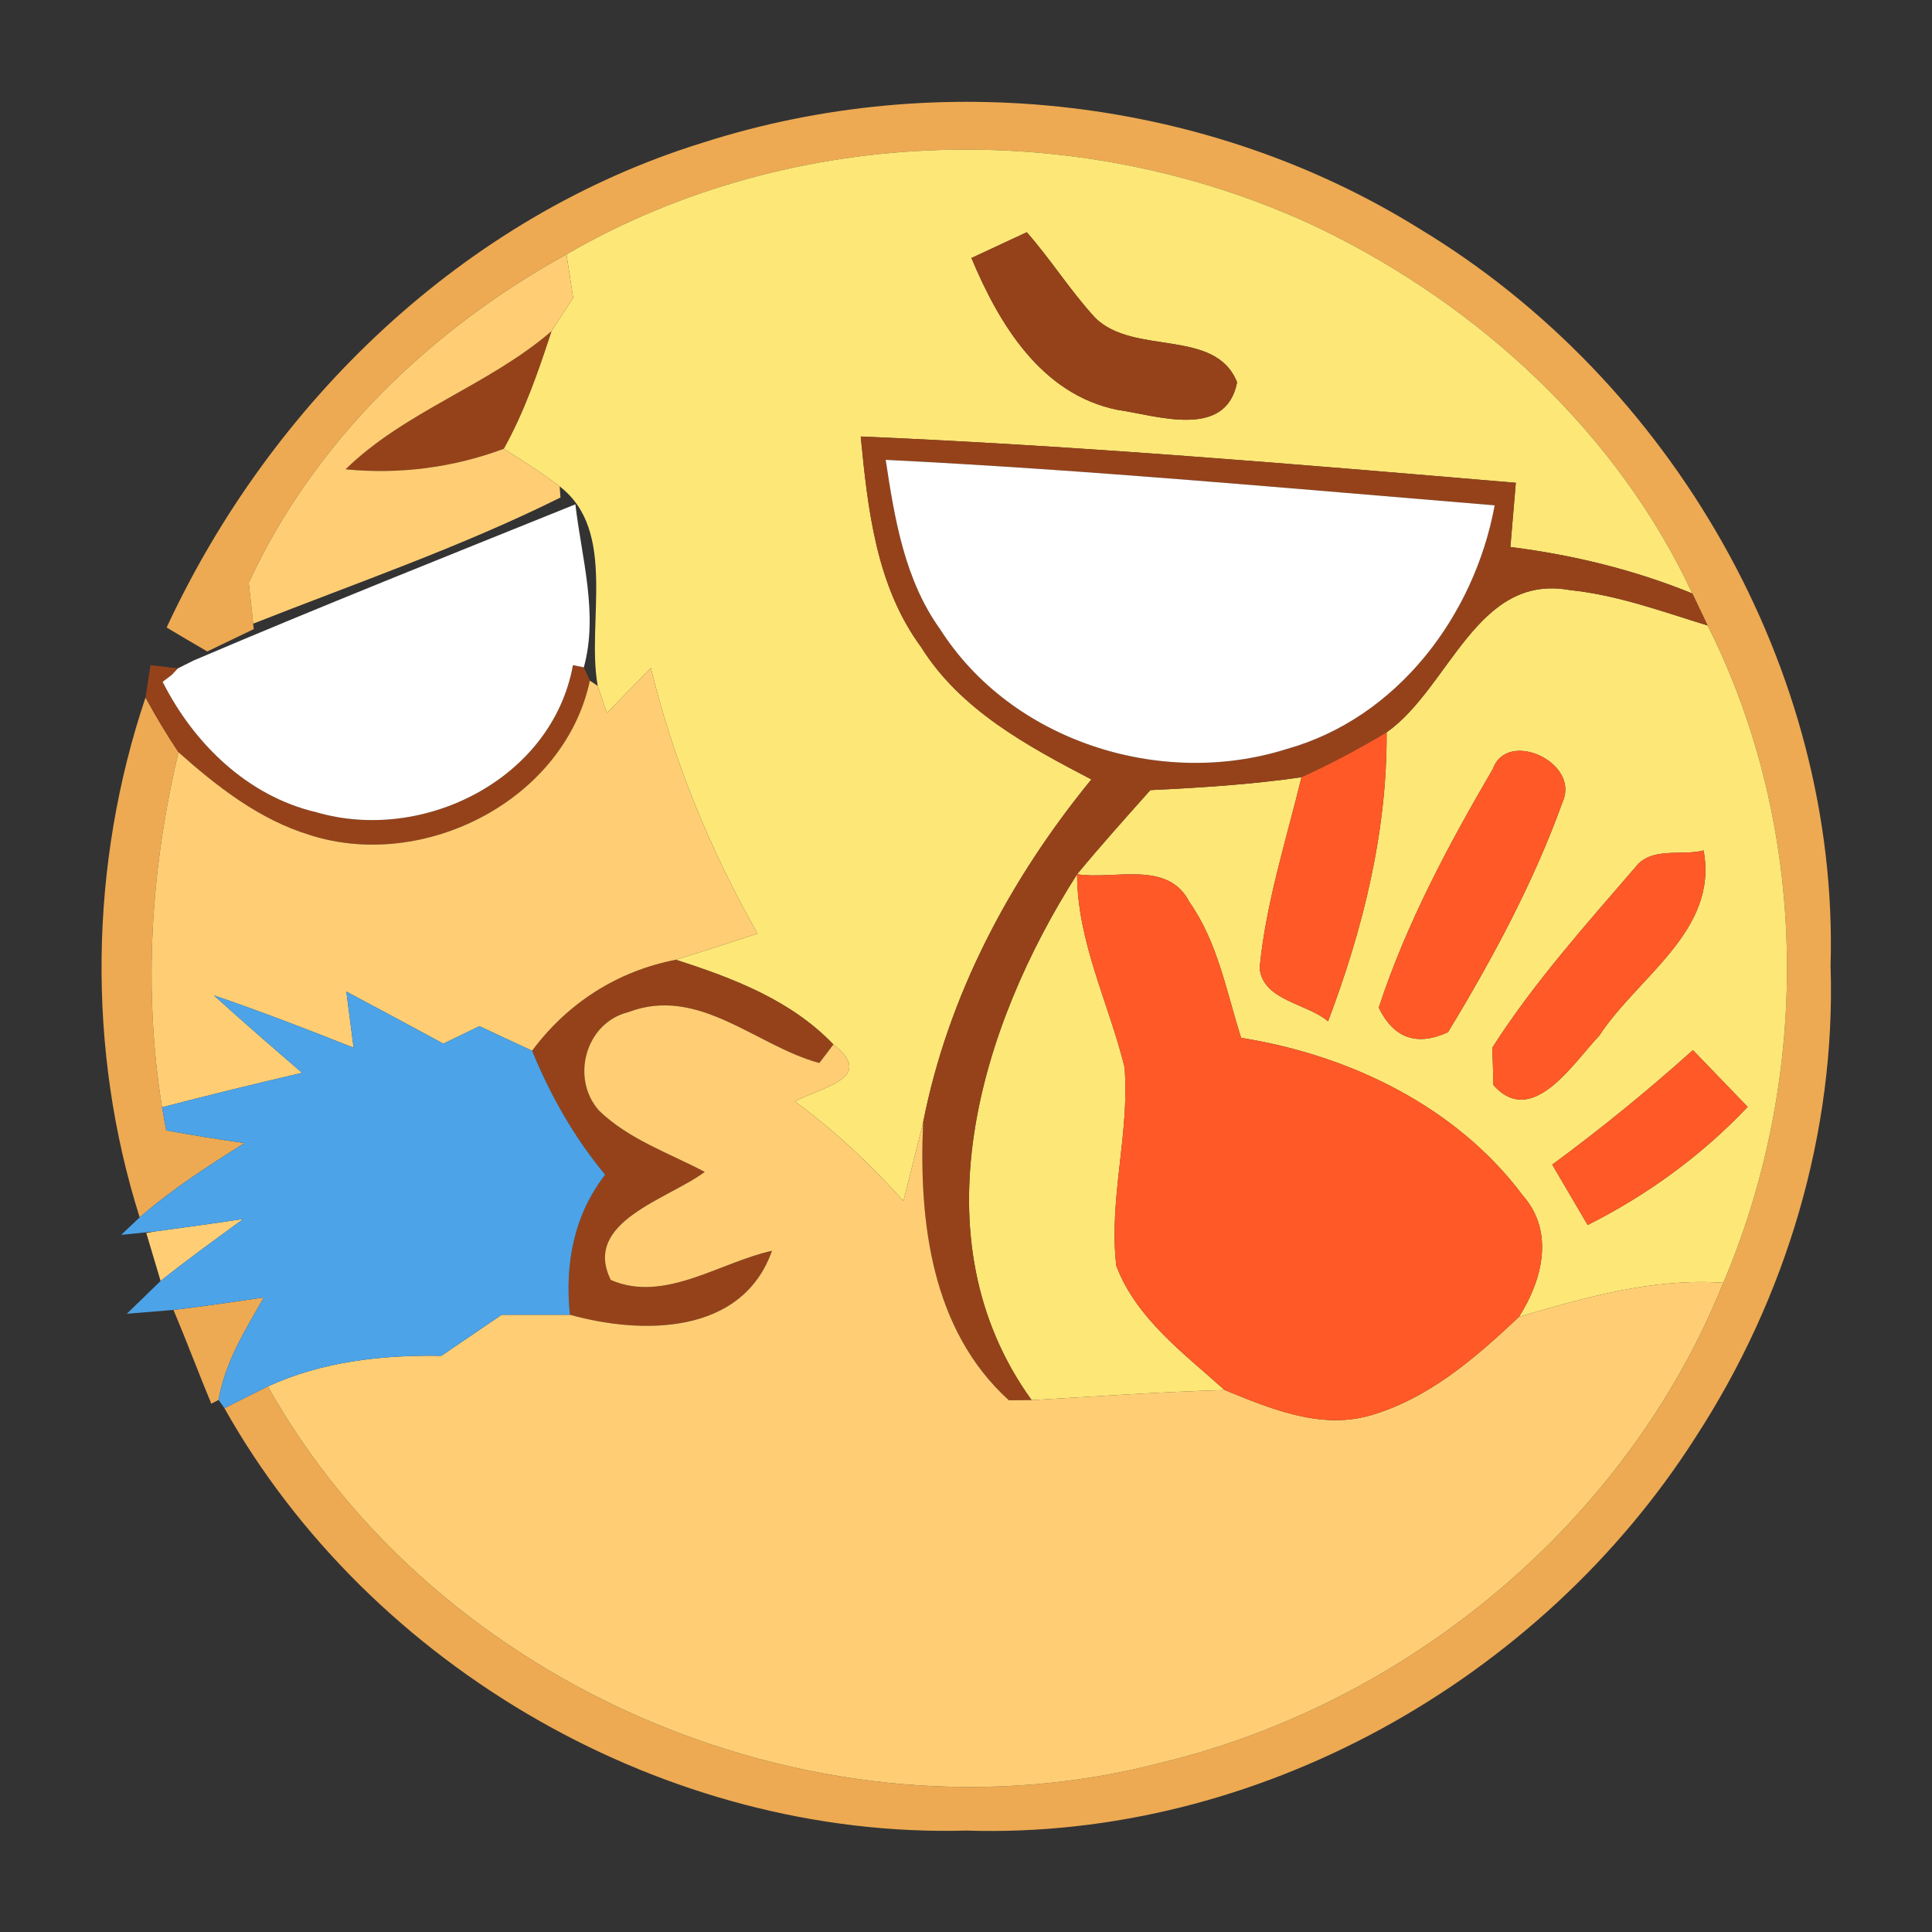 <?xml version="1.0" encoding="UTF-8" ?>
<!DOCTYPE svg PUBLIC "-//W3C//DTD SVG 1.1//EN" "http://www.w3.org/Graphics/SVG/1.1/DTD/svg11.dtd">
<svg width="96pt" height="96pt" viewBox="0 0 96 96" version="1.1" xmlns="http://www.w3.org/2000/svg">
<rect x="0" y="0" width="96" height="96" fill="#333333" stroke="none"/>
<g id="#edaa53fe">
<path fill="#edaa53" opacity="1.00" d=" M 34.92 7.09 C 46.67 3.32 60.04 4.83 70.54 11.37 C 83.06 18.92 91.39 33.28 90.96 47.99 C 91.23 56.26 88.75 64.50 84.25 71.42 C 76.55 83.50 62.44 91.43 48.02 90.96 C 33.15 91.37 18.42 82.91 11.15 69.97 C 11.69 69.70 12.77 69.16 13.31 68.89 C 21.80 84.04 40.88 91.97 57.65 87.60 C 70.02 84.63 80.87 75.59 85.63 63.74 C 90.02 53.41 89.92 41.15 84.85 31.08 C 84.60 30.55 84.34 30.02 84.09 29.49 C 80.37 21.51 73.53 15.23 65.68 11.40 C 53.95 5.78 39.45 6.08 28.15 12.64 C 21.43 16.34 15.60 21.93 12.36 28.96 C 12.42 29.47 12.53 30.48 12.58 30.99 L 12.61 31.26 C 12.04 31.53 10.88 32.09 10.30 32.37 C 9.62 31.98 8.95 31.58 8.28 31.18 C 13.47 20.00 23.03 10.77 34.92 7.09 Z" />
<path fill="#edaa53" opacity="1.00" d=" M 7.23 34.66 C 7.74 35.59 8.28 36.50 8.87 37.38 C 7.49 43.15 7.11 49.15 8.05 55.02 L 8.26 56.17 C 9.55 56.41 10.85 56.61 12.15 56.80 C 10.35 57.93 8.55 59.09 6.94 60.49 C 4.30 52.14 4.44 42.95 7.23 34.66 Z" />
<path fill="#edaa53" opacity="1.00" d=" M 8.62 65.09 C 10.12 64.91 11.61 64.69 13.11 64.47 C 12.19 66.08 11.18 67.69 10.86 69.56 L 10.50 69.75 C 9.86 68.21 9.27 66.63 8.62 65.09 Z" />
</g>
<g id="#fde777ff">
<path fill="#fde777" opacity="1.00" d=" M 28.15 12.64 C 39.45 6.08 53.95 5.78 65.68 11.40 C 73.53 15.23 80.37 21.51 84.09 29.49 C 81.19 28.31 78.15 27.57 75.05 27.18 C 75.12 26.38 75.25 24.79 75.32 23.99 C 64.48 23.07 53.64 22.15 42.77 21.69 C 43.12 25.31 43.54 29.12 45.76 32.14 C 47.72 35.28 51.05 37.07 54.23 38.73 C 50.18 43.68 47.11 49.46 45.87 55.77 C 45.55 57.07 45.22 58.37 44.89 59.68 C 43.26 57.85 41.47 56.18 39.50 54.73 C 40.81 54.02 43.56 53.56 41.41 51.90 C 39.31 49.70 36.42 48.60 33.58 47.69 C 34.94 47.27 36.29 46.83 37.64 46.39 C 35.29 42.24 33.47 37.82 32.34 33.19 C 31.61 33.94 30.88 34.68 30.16 35.43 C 30.04 35.09 29.81 34.42 29.70 34.08 C 29.13 30.90 30.69 26.38 27.81 24.17 C 26.91 23.49 25.97 22.89 25.03 22.30 C 26.06 20.45 26.75 18.45 27.40 16.46 C 27.76 15.90 28.12 15.35 28.48 14.80 C 28.40 14.26 28.23 13.18 28.15 12.64 M 48.27 12.82 C 49.64 16.10 51.73 19.58 55.50 20.36 C 57.50 20.65 60.91 21.85 61.47 19.00 C 60.40 16.27 56.30 17.70 54.40 15.77 C 53.18 14.44 52.21 12.89 51.02 11.54 C 50.33 11.86 48.96 12.50 48.27 12.82 Z" />
<path fill="#fde777" opacity="1.00" d=" M 68.90 36.39 C 72.05 34.16 73.37 28.48 78.00 29.32 C 80.36 29.56 82.60 30.39 84.85 31.08 C 89.92 41.15 90.02 53.41 85.63 63.74 C 82.15 63.49 78.78 64.47 75.48 65.43 C 76.64 63.61 77.25 61.21 75.68 59.42 C 72.37 54.98 67.06 52.43 61.67 51.57 C 60.94 49.28 60.51 46.82 59.10 44.82 C 58.03 42.72 55.38 43.73 53.52 43.44 C 54.70 42.01 55.93 40.64 57.16 39.26 C 59.67 39.14 62.18 38.98 64.67 38.62 C 63.91 41.76 62.90 44.87 62.59 48.10 C 62.75 49.73 64.95 49.85 65.99 50.75 C 67.73 46.15 68.93 41.33 68.90 36.39 M 74.19 38.19 C 71.98 41.97 69.88 45.89 68.51 50.07 C 69.25 51.59 70.40 52.00 71.95 51.29 C 74.15 47.66 76.20 43.86 77.64 39.86 C 78.54 37.89 74.90 36.22 74.19 38.19 M 81.28 43.07 C 78.79 45.96 76.21 48.84 74.15 52.06 C 74.17 52.53 74.20 53.45 74.21 53.92 C 76.14 56.09 78.19 52.79 79.46 51.47 C 81.38 48.53 85.40 46.24 84.65 42.26 C 83.56 42.54 82.07 42.06 81.28 43.07 M 77.13 57.87 C 77.57 58.62 78.45 60.12 78.89 60.87 C 81.85 59.38 84.55 57.42 86.84 55.00 C 85.93 54.06 85.03 53.12 84.12 52.18 C 81.88 54.19 79.55 56.09 77.13 57.87 Z" />
<path fill="#fde777" opacity="1.00" d=" M 51.26 69.57 C 45.47 61.55 48.67 51.04 53.52 43.44 C 53.53 46.81 55.09 49.83 55.88 53.03 C 56.14 56.33 55.08 59.60 55.47 62.90 C 56.46 65.52 58.84 67.26 60.85 69.07 C 57.65 69.16 54.46 69.39 51.26 69.57 Z" />
</g>
<g id="#98431af8">
<path fill="#98431a" opacity="0.97" d=" M 48.27 12.82 C 48.96 12.50 50.33 11.86 51.02 11.54 C 52.21 12.89 53.18 14.44 54.40 15.77 C 56.30 17.70 60.40 16.27 61.47 19.00 C 60.91 21.85 57.50 20.65 55.50 20.36 C 51.73 19.58 49.64 16.10 48.27 12.82 Z" />
<path fill="#98431a" opacity="0.97" d=" M 17.17 23.32 C 20.13 20.43 24.26 19.16 27.40 16.46 C 26.75 18.45 26.06 20.45 25.03 22.30 C 22.52 23.24 19.84 23.58 17.17 23.32 Z" />
<path fill="#98431a" opacity="0.97" d=" M 42.77 21.69 C 53.64 22.15 64.48 23.07 75.32 23.99 C 75.25 24.79 75.12 26.38 75.05 27.18 C 78.15 27.57 81.19 28.31 84.09 29.49 C 84.34 30.02 84.60 30.55 84.85 31.08 C 82.60 30.39 80.36 29.56 78.00 29.32 C 73.37 28.48 72.05 34.16 68.90 36.39 C 67.53 37.21 66.12 37.96 64.67 38.62 C 62.18 38.98 59.67 39.14 57.16 39.26 C 55.93 40.64 54.70 42.01 53.52 43.44 C 48.67 51.04 45.47 61.55 51.26 69.57 C 50.98 69.57 50.41 69.58 50.13 69.58 C 46.27 66.08 45.65 60.68 45.87 55.77 C 47.11 49.46 50.18 43.68 54.23 38.73 C 51.05 37.07 47.72 35.28 45.76 32.14 C 43.54 29.12 43.12 25.31 42.77 21.69 M 44.01 22.85 C 44.45 25.77 44.95 28.81 46.71 31.26 C 50.26 36.84 57.69 39.19 63.93 37.22 C 69.43 35.68 73.26 30.60 74.27 25.11 C 64.19 24.28 54.11 23.35 44.01 22.85 Z" />
<path fill="#98431a" opacity="0.97" d=" M 7.48 33.05 C 7.82 33.09 8.50 33.17 8.84 33.21 L 8.53 33.54 L 8.08 33.88 C 9.63 36.95 12.30 39.56 15.72 40.36 C 21.03 41.91 27.44 38.71 28.47 33.05 C 28.60 33.08 28.88 33.13 29.01 33.16 L 29.31 33.82 C 28.04 39.78 21.04 43.31 15.39 41.49 C 12.89 40.73 10.79 39.09 8.87 37.38 C 8.28 36.50 7.74 35.59 7.23 34.66 C 7.29 34.26 7.42 33.46 7.48 33.05 Z" />
<path fill="#98431a" opacity="0.97" d=" M 26.44 52.21 C 28.20 49.84 30.68 48.25 33.58 47.69 C 36.42 48.60 39.31 49.70 41.41 51.90 C 41.24 52.13 40.89 52.59 40.71 52.82 C 37.56 51.97 34.71 48.95 31.20 50.30 C 29.09 50.83 28.34 53.59 29.77 55.19 C 31.24 56.61 33.23 57.29 35.02 58.23 C 33.23 59.58 28.91 60.70 30.35 63.60 C 33.00 64.76 35.77 62.72 38.36 62.15 C 36.88 66.34 31.91 66.33 28.32 65.33 C 28.06 62.82 28.51 60.38 30.07 58.37 C 28.53 56.52 27.35 54.43 26.44 52.21 Z" />
</g>
<g id="#ffce74ff">
<path fill="#ffce74" opacity="1.00" d=" M 12.36 28.96 C 15.60 21.93 21.43 16.34 28.15 12.64 C 28.23 13.18 28.40 14.26 28.48 14.80 C 28.12 15.35 27.76 15.90 27.40 16.46 C 24.26 19.16 20.13 20.43 17.17 23.32 C 19.84 23.58 22.52 23.24 25.03 22.30 C 25.97 22.89 26.91 23.49 27.81 24.17 L 27.85 24.72 C 22.93 27.17 17.69 28.97 12.58 30.99 C 12.53 30.48 12.42 29.47 12.36 28.96 Z" />
<path fill="#ffce74" opacity="1.00" d=" M 30.16 35.43 C 30.88 34.68 31.61 33.94 32.34 33.19 C 33.47 37.82 35.29 42.24 37.64 46.39 C 36.29 46.83 34.94 47.27 33.58 47.69 C 30.68 48.25 28.20 49.84 26.44 52.21 C 25.56 51.80 24.69 51.40 23.82 50.99 C 23.37 51.21 22.48 51.64 22.03 51.86 C 20.43 50.99 18.82 50.13 17.21 49.27 C 17.30 49.97 17.48 51.37 17.57 52.06 C 15.28 51.15 12.97 50.26 10.63 49.46 C 12.07 50.77 13.54 52.04 15.01 53.31 C 12.68 53.85 10.36 54.42 8.05 55.02 C 7.11 49.15 7.49 43.15 8.87 37.38 C 10.79 39.09 12.89 40.73 15.39 41.49 C 21.04 43.31 28.04 39.78 29.31 33.82 L 29.70 34.08 C 29.81 34.42 30.04 35.09 30.16 35.43 Z" />
<path fill="#ffce74" opacity="1.00" d=" M 31.20 50.30 C 34.71 48.95 37.56 51.97 40.71 52.82 C 40.89 52.59 41.24 52.13 41.41 51.90 C 43.56 53.56 40.81 54.02 39.50 54.73 C 41.47 56.18 43.26 57.85 44.89 59.68 C 45.22 58.37 45.55 57.07 45.87 55.77 C 45.65 60.68 46.27 66.08 50.13 69.58 C 50.41 69.58 50.98 69.57 51.26 69.57 C 54.46 69.39 57.65 69.16 60.85 69.07 C 63.09 69.98 65.54 71.02 67.99 70.36 C 70.94 69.54 73.31 67.48 75.48 65.43 C 78.78 64.47 82.15 63.49 85.63 63.74 C 80.87 75.59 70.02 84.63 57.65 87.60 C 40.88 91.97 21.80 84.04 13.31 68.89 C 16.01 67.65 18.99 67.32 21.93 67.37 C 22.93 66.69 23.93 66.01 24.93 65.33 C 26.06 65.33 27.19 65.33 28.32 65.33 C 31.91 66.33 36.88 66.34 38.36 62.15 C 35.77 62.72 33.00 64.76 30.35 63.60 C 28.91 60.70 33.23 59.58 35.02 58.23 C 33.23 57.29 31.24 56.61 29.77 55.19 C 28.34 53.59 29.09 50.83 31.20 50.30 Z" />
<path fill="#ffce74" opacity="1.00" d=" M 7.70 61.19 C 9.17 60.99 10.63 60.79 12.09 60.57 C 10.71 61.58 9.32 62.58 7.98 63.65 L 7.27 61.27 L 7.70 61.19 Z" />
</g>
<g id="#ffffffff">
<path fill="#ffffff" opacity="1.00" d=" M 44.01 22.85 C 54.11 23.35 64.19 24.28 74.27 25.11 C 73.26 30.60 69.43 35.68 63.93 37.22 C 57.69 39.19 50.26 36.84 46.71 31.26 C 44.95 28.81 44.45 25.77 44.01 22.85 Z" />
<path fill="#ffffff" opacity="1.00" d=" M 9.62 32.82 C 15.90 30.14 22.25 27.62 28.59 25.06 C 28.90 27.72 29.74 30.51 29.01 33.16 C 28.88 33.13 28.60 33.08 28.47 33.05 C 27.44 38.71 21.03 41.91 15.72 40.36 C 12.30 39.56 9.63 36.95 8.08 33.88 L 8.53 33.54 L 8.84 33.21 L 9.62 32.82 Z" />
</g>
<g id="#ff5927ff">
<path fill="#ff5927" opacity="1.00" d=" M 64.67 38.62 C 66.12 37.96 67.53 37.21 68.90 36.39 C 68.93 41.33 67.73 46.15 65.99 50.75 C 64.95 49.85 62.75 49.73 62.59 48.10 C 62.90 44.87 63.91 41.76 64.67 38.62 Z" />
<path fill="#ff5927" opacity="1.00" d=" M 74.19 38.19 C 74.90 36.22 78.54 37.89 77.64 39.86 C 76.20 43.86 74.15 47.66 71.95 51.29 C 70.40 52.00 69.25 51.59 68.51 50.07 C 69.88 45.89 71.98 41.97 74.19 38.19 Z" />
<path fill="#ff5927" opacity="1.00" d=" M 81.28 43.07 C 82.07 42.06 83.56 42.54 84.65 42.26 C 85.40 46.24 81.38 48.53 79.46 51.47 C 78.19 52.79 76.14 56.09 74.21 53.92 C 74.20 53.45 74.17 52.53 74.15 52.06 C 76.21 48.84 78.79 45.96 81.28 43.07 Z" />
<path fill="#ff5927" opacity="1.00" d=" M 53.52 43.44 C 55.38 43.73 58.03 42.72 59.10 44.82 C 60.51 46.82 60.94 49.28 61.67 51.57 C 67.06 52.43 72.37 54.98 75.68 59.42 C 77.25 61.21 76.64 63.61 75.48 65.43 C 73.31 67.48 70.94 69.54 67.99 70.36 C 65.54 71.02 63.09 69.98 60.85 69.07 C 58.84 67.26 56.46 65.52 55.47 62.90 C 55.08 59.60 56.14 56.33 55.88 53.03 C 55.09 49.83 53.53 46.81 53.52 43.44 Z" />
<path fill="#ff5927" opacity="1.00" d=" M 77.13 57.87 C 79.55 56.09 81.88 54.19 84.12 52.18 C 85.03 53.12 85.93 54.06 86.84 55.00 C 84.55 57.42 81.85 59.38 78.89 60.87 C 78.45 60.12 77.57 58.62 77.13 57.87 Z" />
</g>
<g id="#4ca3e7ff">
<path fill="#4ca3e7" opacity="1.00" d=" M 10.63 49.46 C 12.97 50.26 15.28 51.15 17.57 52.06 C 17.48 51.37 17.30 49.97 17.21 49.27 C 18.82 50.13 20.43 50.99 22.03 51.86 C 22.48 51.64 23.37 51.21 23.82 50.99 C 24.69 51.40 25.56 51.80 26.44 52.21 C 27.35 54.43 28.53 56.52 30.07 58.37 C 28.51 60.38 28.06 62.82 28.32 65.33 C 27.19 65.33 26.06 65.33 24.93 65.33 C 23.93 66.01 22.93 66.69 21.93 67.37 C 18.99 67.32 16.01 67.65 13.31 68.89 C 12.77 69.16 11.69 69.70 11.15 69.97 L 10.86 69.56 C 11.18 67.69 12.19 66.08 13.11 64.47 C 11.61 64.69 10.12 64.91 8.62 65.09 C 8.04 65.14 6.88 65.23 6.30 65.28 C 6.72 64.87 7.56 64.06 7.98 63.65 C 9.32 62.58 10.71 61.58 12.09 60.57 C 10.63 60.79 9.17 60.99 7.70 61.19 L 6.02 61.36 L 6.94 60.49 C 8.55 59.09 10.35 57.93 12.15 56.80 C 10.85 56.61 9.55 56.41 8.26 56.17 L 8.05 55.02 C 10.36 54.42 12.68 53.85 15.01 53.31 C 13.54 52.04 12.07 50.77 10.63 49.46 Z" />
</g>
</svg>
